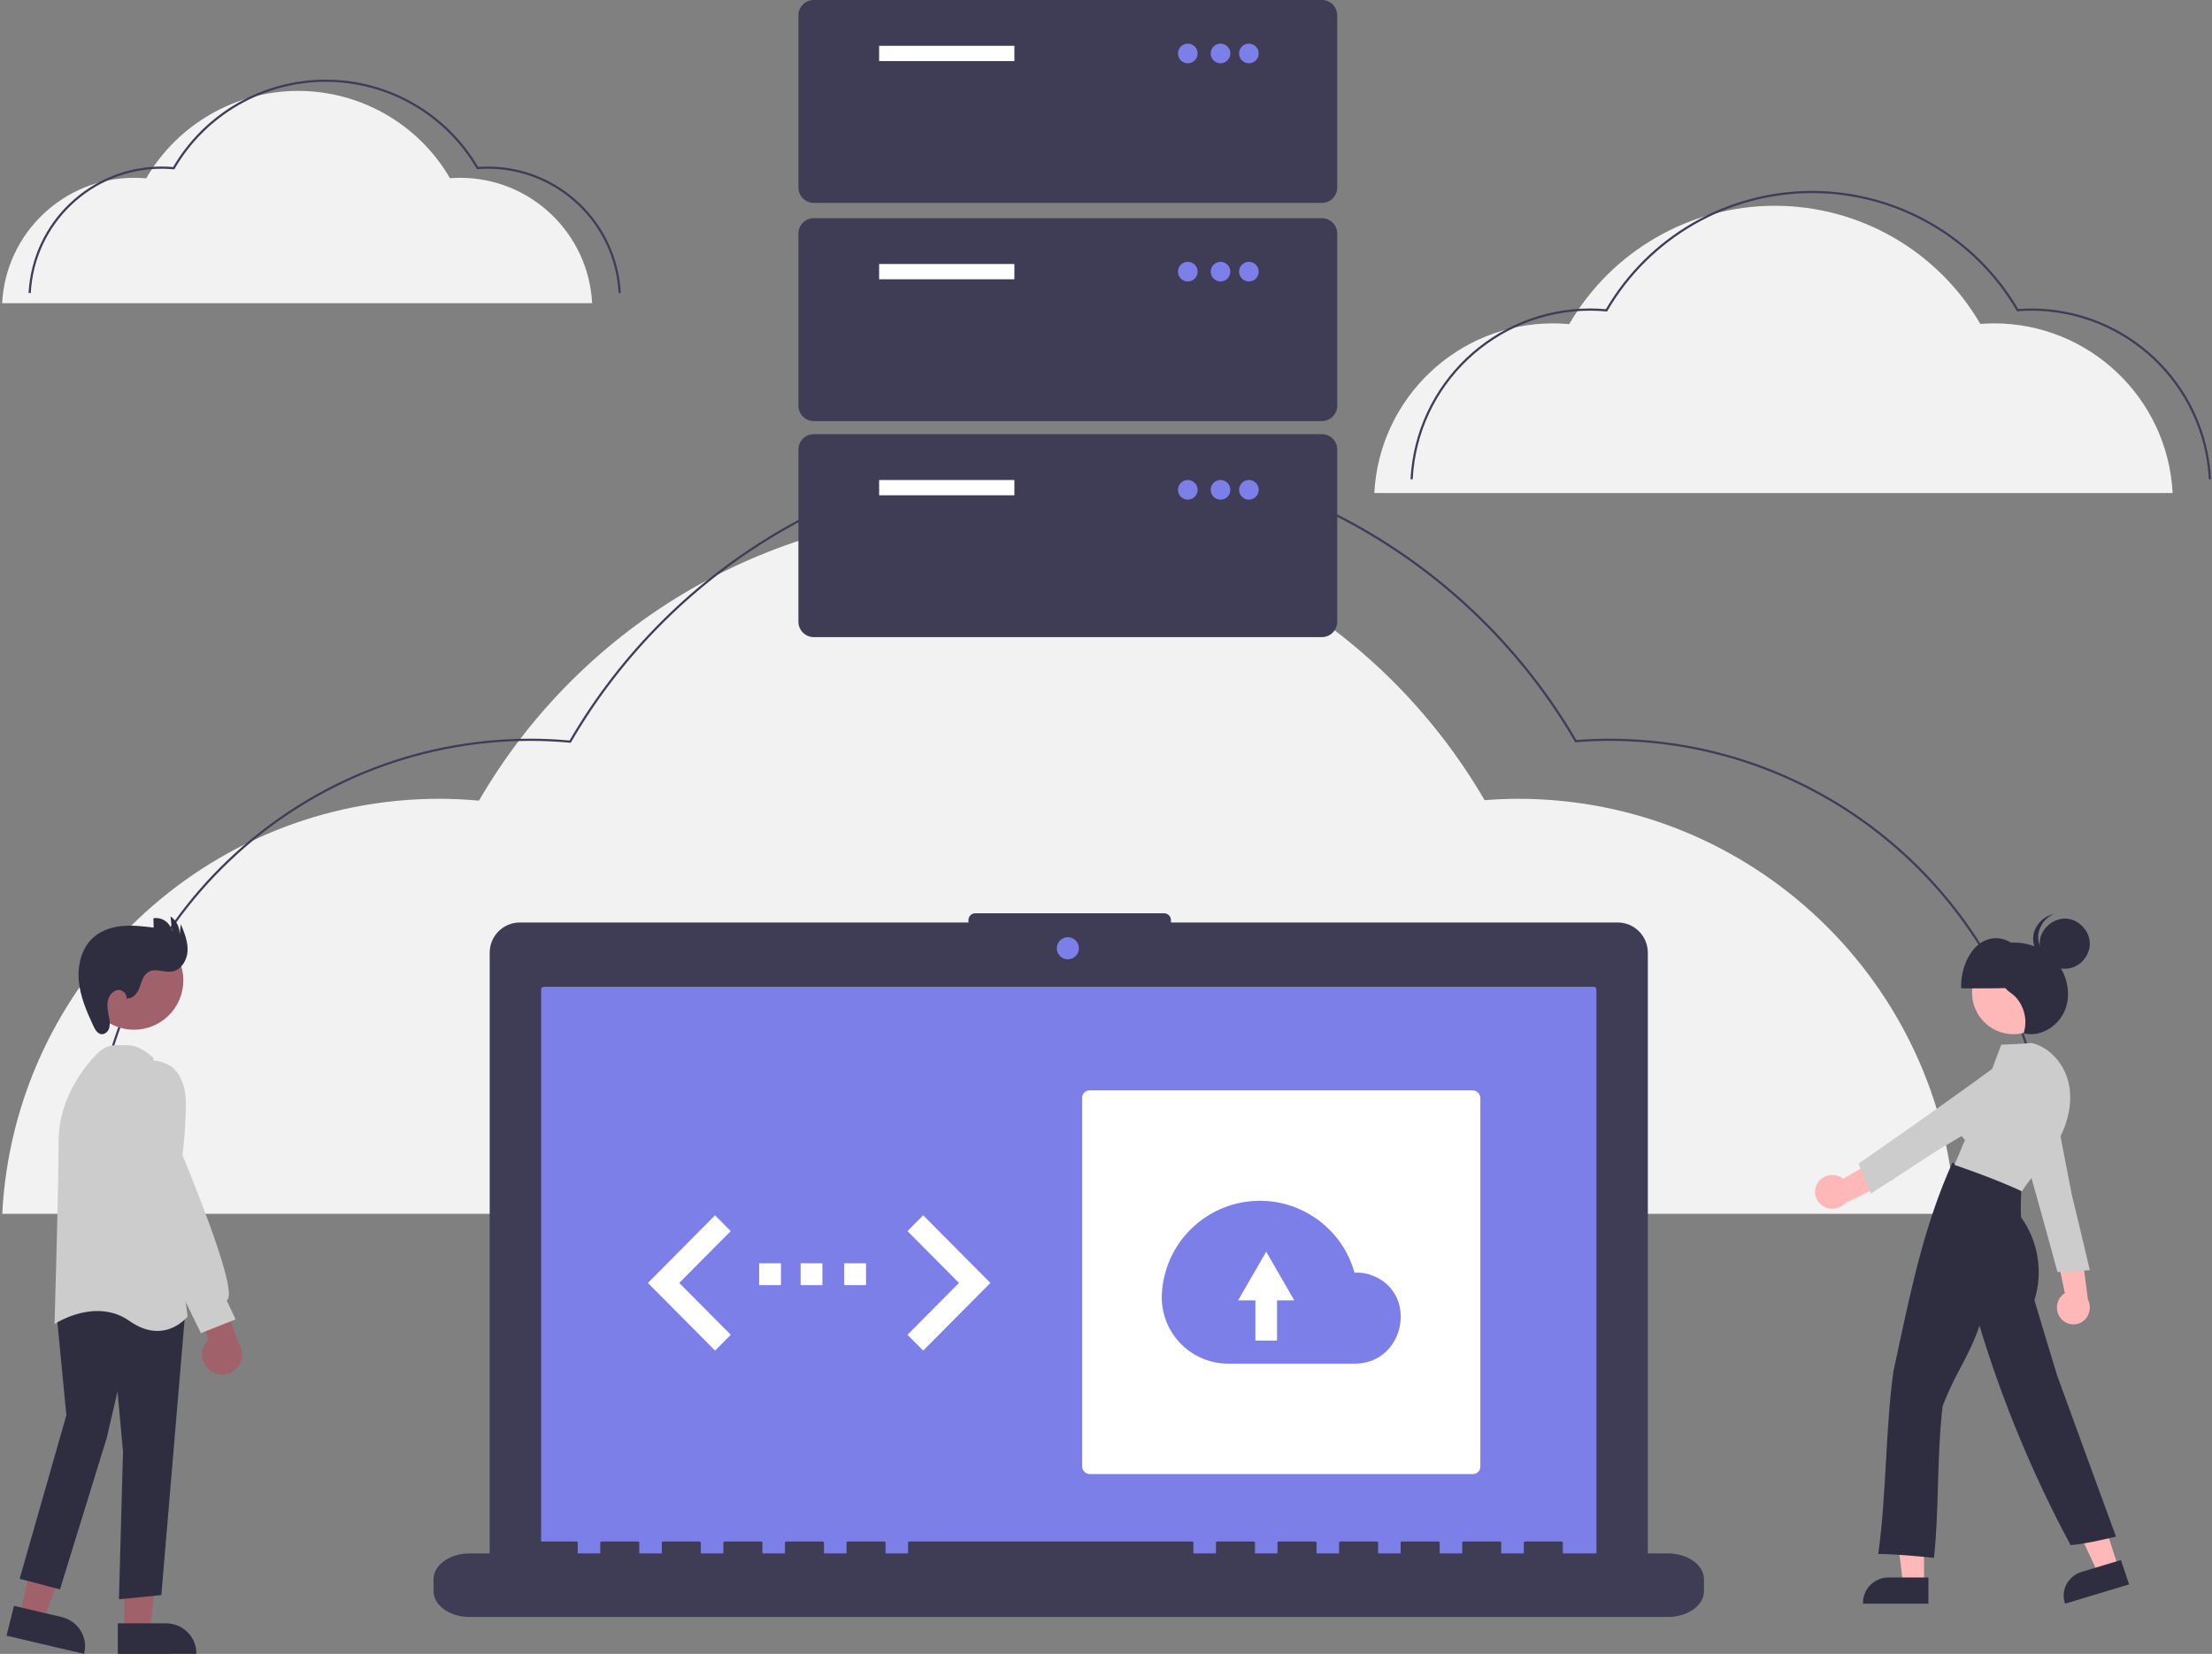 <?xml version="1.0" encoding="UTF-8"?>
<svg width="1014px" height="758px" viewBox="0 0 1014 758" version="1.1" xmlns="http://www.w3.org/2000/svg" xmlns:xlink="http://www.w3.org/1999/xlink">
    <rect x="0" y="0" width="1014" height="758" fill="#808080" stroke="none"/>
    <title>编组 16</title>
    <g id="页面-1" stroke="none" stroke-width="1" fill="none" fill-rule="evenodd">
        <g id="编组-16" transform="translate(0.975, 0)">
            <g id="编组-6" transform="translate(0.05, 207.24)">
                <path d="M0,349.094 C5.455,243.114 93.109,158.862 200.445,158.862 C206.545,158.862 212.569,159.18 218.531,159.713 C266.248,77.621 354.015,27.092 448.968,27.047 C543.92,27.002 631.735,77.448 679.53,159.495 C684.56,159.117 689.623,158.862 694.749,158.862 C802.085,158.862 889.739,243.114 895.194,349.094" id="路径" fill="#F2F2F2" fill-rule="nonzero"></path>
                <path d="M41.806,322.047 C47.261,216.067 134.915,131.815 242.251,131.815 C248.351,131.815 254.375,132.133 260.337,132.666 C308.054,50.574 395.821,0.045 490.774,0 C585.727,-0.045 673.541,50.401 721.336,132.448 C726.366,132.07 731.429,131.815 736.555,131.815 C843.891,131.815 931.545,216.067 937,322.047" id="路径" stroke="#3F3D56"></path>
            </g>
            <g id="编组-7" transform="translate(0, 37)">
                <path d="M0,101.967 C1.686,69.749 28.3,44.491 60.561,44.491 C62.404,44.491 64.224,44.587 66.026,44.748 C80.443,19.945 106.96,4.679 135.649,4.665 C164.337,4.652 190.869,19.893 205.31,44.682 C206.829,44.568 208.359,44.491 209.908,44.491 C242.169,44.491 268.783,69.749 270.469,101.967" id="路径" fill="#F2F2F2" fill-rule="nonzero"></path>
                <path d="M12.631,97.302 C14.317,65.084 40.931,39.826 73.192,39.826 C75.035,39.826 76.856,39.922 78.657,40.083 C93.074,15.28 119.591,0.014 148.28,-1.13686838e-13 C176.968,-0.014 203.5,15.228 217.941,40.017 C219.46,39.903 220.99,39.826 222.539,39.826 C254.8,39.826 281.414,65.084 283.1,97.302" id="路径" stroke="#3F3D56"></path>
            </g>
            <g id="编组-8" transform="translate(629.025, 88)">
                <path d="M-4.54747351e-13,137.967 C2.281,94.375 38.291,60.199 81.943,60.199 C84.437,60.199 86.899,60.329 89.337,60.547 C108.844,26.987 144.723,6.33 183.54,6.312 C222.358,6.294 258.257,26.916 277.796,60.457 C279.852,60.303 281.922,60.199 284.017,60.199 C327.669,60.199 363.679,94.375 365.96,137.967" id="路径" fill="#F2F2F2" fill-rule="nonzero"></path>
                <path d="M17.091,131.655 C19.372,88.063 55.382,53.887 99.033,53.887 C101.527,53.887 103.99,54.017 106.427,54.234 C125.934,20.675 161.814,0.018 200.631,5.68434189e-14 C239.448,-0.018 275.347,20.604 294.886,54.145 C296.942,53.991 299.012,53.887 301.108,53.887 C344.759,53.887 380.769,88.063 383.051,131.655" id="路径" stroke="#3F3D56"></path>
            </g>
            <g id="编组-15" transform="translate(2.025, 418.57)" fill-rule="nonzero">
                <g id="编组-10" transform="translate(195.737, 0)">
                    <path d="M542.795,4.22 L338.039,4.22 L338.039,3.148 C338.039,1.409 336.629,0 334.891,0 L248.342,0 C246.604,0 245.194,1.409 245.194,3.148 L245.194,4.22 L39.594,4.22 C31.944,4.22 25.743,10.421 25.743,18.07 L25.743,298.445 C25.743,306.095 31.944,312.296 39.594,312.296 L542.795,312.296 C550.445,312.296 556.646,306.095 556.646,298.445 L556.646,18.07 C556.646,10.421 550.445,4.22 542.795,4.22 Z" id="路径" fill="#3F3D56"></path>
                    <path d="M50.608,33.697 C49.893,33.697 49.312,34.278 49.312,34.994 L49.312,300.936 C49.312,301.651 49.893,302.231 50.608,302.231 L531.781,302.231 C532.496,302.231 533.077,301.651 533.077,300.936 L533.077,34.994 C533.077,34.278 532.496,33.697 531.781,33.697 L50.608,33.697 Z" id="路径" fill="#7D7FE9"></path>
                    <circle id="椭圆形" fill="#7D7FE9" cx="290.772" cy="16.037" r="5.064"></circle>
                    <path d="M565.867,293.399 L517.679,293.399 L517.679,288.423 C517.679,288.149 517.371,287.928 516.991,287.928 L500.469,287.928 C500.089,287.928 499.781,288.149 499.781,288.423 L499.781,293.399 L489.455,293.399 L489.455,288.423 C489.455,288.149 489.146,287.928 488.766,287.928 L472.244,287.928 C471.864,287.928 471.556,288.149 471.556,288.423 L471.556,293.399 L461.23,293.399 L461.23,288.423 C461.23,288.149 460.922,287.928 460.542,287.928 L444.02,287.928 C443.64,287.928 443.332,288.149 443.332,288.423 L443.332,293.399 L433.006,293.399 L433.006,288.423 C433.006,288.149 432.697,287.928 432.317,287.928 L415.795,287.928 C415.415,287.928 415.107,288.149 415.107,288.423 L415.107,293.399 L404.781,293.399 L404.781,288.423 C404.781,288.149 404.473,287.928 404.093,287.928 L387.571,287.928 C387.191,287.928 386.883,288.149 386.883,288.423 L386.883,293.399 L376.557,293.399 L376.557,288.423 C376.557,288.149 376.248,287.928 375.868,287.928 L359.346,287.928 C358.966,287.928 358.658,288.149 358.658,288.423 L358.658,293.399 L348.332,293.399 L348.332,288.423 C348.332,288.149 348.024,287.928 347.644,287.928 L218.224,287.928 C217.844,287.928 217.535,288.149 217.535,288.423 L217.535,293.399 L207.209,293.399 L207.209,288.423 C207.209,288.149 206.901,287.928 206.521,287.928 L189.999,287.928 C189.619,287.928 189.311,288.149 189.311,288.423 L189.311,293.399 L178.985,293.399 L178.985,288.423 C178.985,288.149 178.677,287.928 178.296,287.928 L161.775,287.928 C161.395,287.928 161.086,288.149 161.086,288.423 L161.086,293.399 L150.76,293.399 L150.76,288.423 C150.76,288.149 150.452,287.928 150.072,287.928 L133.55,287.928 C133.17,287.928 132.862,288.149 132.862,288.423 L132.862,293.399 L122.536,293.399 L122.536,288.423 C122.536,288.149 122.228,287.928 121.847,287.928 L105.326,287.928 C104.945,287.928 104.637,288.149 104.637,288.423 L104.637,293.399 L94.311,293.399 L94.311,288.423 C94.311,288.149 94.003,287.928 93.623,287.928 L77.101,287.928 C76.721,287.928 76.413,288.149 76.413,288.423 L76.413,293.399 L66.087,293.399 L66.087,288.423 C66.087,288.149 65.778,287.928 65.398,287.928 L48.877,287.928 C48.496,287.928 48.188,288.149 48.188,288.423 L48.188,293.399 L16.522,293.399 C7.397,293.399 0,298.717 0,305.276 L0,310.646 C0,317.206 7.397,322.523 16.522,322.523 L565.867,322.523 C574.992,322.523 582.389,317.206 582.389,310.646 L582.389,305.276 C582.389,298.717 574.992,293.399 565.867,293.399 Z" id="路径" fill="#3F3D56"></path>
                    <rect id="矩形" fill="#FFFFFF" x="297.326" y="81.191" width="182.539" height="175.82" rx="3.36"></rect>
                    <path d="M333.878,174.24 C335.122,152.247 352.101,134.387 374.003,132.033 C395.905,129.679 416.292,143.525 422.18,164.751 C422.726,164.732 423.27,164.71 423.82,164.71 C425.697,164.728 427.558,165.044 429.335,165.648 C451.722,172.999 445.827,206.423 422.264,206.423 L364.355,206.423 C356.08,206.447 348.151,203.1 342.395,197.154 C336.64,191.207 333.553,183.174 333.846,174.904 C333.855,174.683 333.865,174.462 333.878,174.24 Z" id="路径" fill="#7D7FE9"></path>
                    <polygon id="路径" fill="#FFFFFF" transform="translate(381.701, 175.482) scale(1, -1) translate(-381.701, -175.482) " points="386.66 173.539 386.66 155.118 376.741 155.118 376.741 173.539 368.822 173.539 375.261 184.693 381.701 195.846 388.14 184.693 394.579 173.539"></polygon>
                </g>
                <g id="编组-12" transform="translate(0, 0.06)">
                    <polygon id="路径" fill="#A0616A" points="6 321.716 16.796 324.37 32 283.287 16.067 279.37"></polygon>
                    <path d="M0,331.044 L3.411,317.37 L25.141,322.462 C32.755,324.255 37.435,331.684 35.603,339.069 L35.527,339.37 L0,331.044 Z" id="路径" fill="#2F2E41"></path>
                    <polygon id="路径" fill="#A0616A" points="54.002 329.37 65.521 329.369 71 285.37 54 285.37"></polygon>
                    <path d="M51,325.37 L73.019,325.37 L73.02,325.37 C80.741,325.37 87,331.499 87,339.06 L87,339.368 L51.001,339.37 L51,325.37 Z" id="路径" fill="#2F2E41"></path>
                    <polygon id="路径" fill="#2F2E41" points="51.519 314.37 53.387 246.608 50.871 219.131 45.96 240.276 24.5 309.812 6 304.974 27.425 229.999 22.772 181.909 36.142 173.37 36.322 173.402 82 181.768 70.966 312.437"></polygon>
                    <path d="M69.113,191.37 C65.449,191.37 61.163,190.19 56.392,186.823 C41.125,176.054 22.921,187.639 22.739,187.756 L22,188.237 L22.026,187.356 C22.044,186.729 23.873,124.361 23.873,104.291 C23.873,83.557 37.407,68.418 41.555,64.272 C45.626,60.202 49.052,60.292 53.389,60.405 C54.136,60.424 54.915,60.445 55.734,60.445 C61.402,60.445 66.911,65.887 67.143,66.118 L67.254,66.229 L67.274,66.384 L83,184.733 L82.88,184.885 C82.807,184.978 77.643,191.37 69.113,191.37 Z" id="路径" fill="#CCCCCC"></path>
                    <circle id="椭圆形" fill="#A0616A" transform="translate(58.428, 30.698) rotate(-61.337) translate(-58.428, -30.698) " cx="58.428" cy="30.698" r="22.62"></circle>
                    <path d="M93.173,209.402 C91.041,207.74 89.75,205.214 89.648,202.504 C89.546,199.793 90.643,197.176 92.645,195.357 L80,165.37 L96.556,168.433 L106.025,196.44 C108.905,200.104 108.604,205.354 105.325,208.66 C102.046,211.967 96.826,212.286 93.173,209.402 L93.173,209.402 Z" id="路径" fill="#A0616A"></path>
                    <path d="M89.093,192.37 L66.087,145.14 L56,109.594 L56.008,78.714 C56.031,78.592 58.402,66.58 67.192,67.411 C75.162,68.188 79.454,72.11 81.545,80.525 C83.321,87.674 80.892,108.882 80.657,110.884 C82.199,114.564 105.336,170.041 101.506,176.722 C101.362,176.982 101.154,177.2 100.9,177.353 L105,186.064 L89.093,192.37 Z" id="路径" fill="#CCCCCC"></path>
                    <path d="M55.358,38.883 C58.049,39.239 60.079,36.44 61.021,33.852 C61.962,31.265 62.679,28.252 65.019,26.855 C68.215,24.945 72.305,27.242 75.96,26.612 C80.088,25.9 82.772,21.453 82.982,17.201 C83.192,12.95 81.528,8.861 79.896,4.942 L79.326,9.813 C79.481,6.456 77.908,3.258 75.174,1.37 L75.908,8.517 C75.593,6.526 74.509,4.744 72.899,3.566 C71.288,2.388 69.282,1.911 67.324,2.24 L67.44,6.499 C62.672,5.922 57.863,5.345 53.081,5.784 C48.299,6.223 43.484,7.762 39.86,10.963 C34.439,15.753 32.459,23.639 33.124,30.909 C33.788,38.179 36.74,45.009 39.817,51.607 C40.591,53.267 41.662,55.14 43.457,55.352 C45.069,55.542 46.545,54.171 47.047,52.601 C47.433,50.99 47.418,49.307 47.003,47.703 C46.549,45.253 45.978,42.748 46.404,40.292 C46.831,37.837 48.568,35.41 51.003,35.109 C53.438,34.808 55.929,37.638 54.758,39.829 L55.358,38.883 Z" id="路径" fill="#2F2E41"></path>
                </g>
                <g id="编组-13" transform="translate(829, 0.43)">
                    <path d="M112.779,185.333 C111.318,183.624 110.67,181.339 111.009,179.093 C111.347,176.847 112.639,174.87 114.536,173.695 L109,147 L121.875,152.174 L125.158,176.73 C126.91,180.206 125.852,184.476 122.694,186.671 C119.536,188.865 115.276,188.29 112.779,185.333 L112.779,185.333 Z" id="路径" fill="#FFB8B8"></path>
                    <path d="M111.175,164 L111.103,163.735 C103.808,137.044 96.267,109.453 87.06,79.411 L87,79.214 L87.203,79.097 C92.335,76.135 100.047,76.332 105.144,79.555 C109.869,82.566 112.19,88.176 110.953,93.6 L117.668,128.233 C120.398,139.553 123.223,151.271 125.923,162.825 L126,163.153 L125.582,163.179 C120.665,163.489 115.586,163.809 111.516,163.985 L111.175,164 Z" id="路径" fill="#CCCCCC"></path>
                    <polygon id="路径" fill="#FFB8B8" points="50 308 40.514 308 36 271 50 271"></polygon>
                    <path d="M52,316 L22,316 L22,315.622 C22.007,309.206 27.231,304.007 33.677,304 L52,304 L52,316 Z" id="路径" fill="#2F2E41"></path>
                    <polygon id="路径" fill="#FFB8B8" points="139 299.1 129.757 302 114 268.28 127.641 264"></polygon>
                    <path d="M114.683,316 L114.565,315.649 C112.565,309.682 116.043,303.309 122.34,301.402 L140.246,296 L144,307.155 L114.683,316 Z" id="路径" fill="#2F2E41"></path>
                    <circle id="椭圆形" fill="#FFB8B8" cx="91" cy="36" r="19"></circle>
                    <path d="M98.997,33.405 C99.105,25.548 95.908,17.767 90.965,13.855 C86.161,9.94 79.337,10.064 74.671,14.151 C69.804,18.241 66.757,26.136 67.015,33.986 C77.919,34.018 88.823,34.05 98.997,33.405 Z" id="路径" fill="#2F2E41"></path>
                    <path d="M54.541,295 L54.162,294.963 C45.951,294.156 37.461,293.322 29.436,293.226 L29,293.221 L29.06,292.788 C30.961,278.991 31.767,264.648 32.546,250.777 C33.316,237.081 34.111,222.918 35.965,209.467 C36.749,205.866 37.513,202.307 38.275,198.76 C44.576,169.415 50.529,141.697 62.815,114.259 L62.931,114 L63.213,114.034 C74.741,115.432 85.818,119.646 94.403,125.9 L94.57,126.021 L94.562,126.227 C94.396,130.489 94.225,134.895 94.478,138.908 C102.379,149.907 104.647,163.992 100.602,176.924 C103.982,188.244 107.477,199.945 111.043,211.489 C119.703,235.276 128.664,259.893 137.849,284.847 L138,285.256 L137.576,285.356 C130.967,286.91 124.15,288.513 117.424,289.136 L117.17,289.159 L117.049,288.934 C99.898,256.952 85.95,223.348 75.409,188.612 C73.114,195.625 69.808,201.956 66.604,208.088 C63.541,213.666 60.845,219.438 58.535,225.368 C57.117,237.032 56.741,249.67 56.377,261.89 C56.034,273.445 55.709,284.359 54.583,294.621 L54.541,295 Z" id="路径" fill="#2F2E41"></path>
                    <path d="M84.745,13.677 C92.831,11.899 101.776,13.59 108.126,19.158 C114.476,24.725 117.701,34.357 115.092,42.617 C112.483,50.877 103.626,56.689 95.618,54.556 C97.912,47.958 95.33,39.857 89.722,36.057 C83.072,31.55 81.241,20.79 84.745,13.677 Z" id="路径" fill="#2F2E41"></path>
                    <path d="M94.853,127 L94.554,126.863 C84.117,122.058 73.883,118.371 64.295,115.007 L64.001,114.943 L64,114.083 L64.191,114.15 C64.231,114.06 64.276,113.959 64.322,113.858 C64.453,113.565 64.542,113.366 64.618,113.234 L64.616,113.233 C65.415,111.59 66.051,110.001 66.665,108.465 C67.299,106.88 67.954,105.243 68.8,103.511 C64.609,99.271 63.318,92.923 65.513,87.359 C67.631,82.293 73.032,78.348 78.707,77.693 C80.786,71.917 85.419,59.78 85.419,59.78 C85.419,59.78 95.162,59.51 99.08,59.008 L99.146,59 L99.211,59.014 C107.765,60.906 114.906,69.073 116.577,78.877 C117.987,87.151 115.845,96.615 110.546,105.526 C107.828,109.884 104.821,114.052 101.548,118.002 C99.161,121.014 96.907,123.858 95.034,126.723 L94.853,127 Z" id="路径" fill="#CCCCCC"></path>
                    <path d="M112.798,24.869 C106.974,24 102.402,18.05 103.064,12.202 C103.726,6.355 109.512,1.576 115.383,2.03 C121.253,2.483 126.236,8.094 125.991,13.974 C125.746,19.854 120.233,25.978 112.798,24.869 Z" id="路径" fill="#2F2E41"></path>
                    <path d="M112.004,22.075 C106.247,21.196 101.726,15.18 102.381,9.267 C102.961,5.179 105.551,1.681 109.243,0 C104.6,1.039 100.603,5.175 100.063,10.057 C99.409,15.97 103.929,21.986 109.687,22.864 C111.832,23.208 114.029,22.894 116,21.962 C114.686,22.244 113.332,22.282 112.004,22.075 L112.004,22.075 Z" id="路径" fill="#2F2E41"></path>
                    <path d="M1.044,123.445 C2.191,121.461 4.184,120.071 6.489,119.65 C8.793,119.229 11.172,119.82 12.984,121.264 L37,107 L36.506,121.19 L13.776,132.56 C11.013,135.416 6.486,135.816 3.238,133.49 C-0.011,131.165 -0.953,126.849 1.044,123.445 L1.044,123.445 Z" id="路径" fill="#FFB8B8"></path>
                    <path d="M20,114.317 L20.226,114.159 C42.983,98.302 66.508,81.91 91.794,63.123 L91.96,63 L92.137,63.152 C96.62,66.99 98.976,74.323 97.617,80.21 C96.336,85.676 91.812,89.751 86.291,90.411 L55.857,108.395 C46.084,114.778 35.969,121.384 25.967,127.818 L25.684,128 L25.521,127.615 C23.609,123.086 21.634,118.408 20.126,114.633 L20,114.317 Z" id="路径" fill="#CCCCCC"></path>
                </g>
                <g id="编组-14" transform="translate(294, 138.43)" fill="#FFFFFF">
                    <polygon id="路径" points="119 54.759 142.606 31 119 7.241 126.197 0 157 31 126.197 62 119 54.759"></polygon>
                    <rect id="矩形" x="51" y="22" width="10" height="10"></rect>
                    <rect id="矩形" x="90" y="22" width="10" height="10"></rect>
                    <rect id="矩形" x="70" y="22" width="10" height="10"></rect>
                    <polygon id="路径" points="38 54.759 14.37 31 37.976 7.241 30.779 0 0 31 30.803 62"></polygon>
                </g>
            </g>
            <g id="编组-9" transform="translate(365.025, -0)" fill-rule="nonzero">
                <path d="M239.983,93 L7.017,93 C3.143,92.995 0.004,89.844 0,85.955 L0,7.045 C0.004,3.156 3.144,0.005 7.017,0 L239.983,0 C243.857,0.004 246.996,3.156 247,7.045 L247,85.955 C246.996,89.844 243.857,92.996 239.983,93 L239.983,93 Z" id="路径" fill="#3F3D56"></path>
                <rect id="矩形" fill="#FFFFFF" x="37" y="21" width="62" height="7"></rect>
                <circle id="椭圆形" fill="#7D7FE9" cx="178.5" cy="24.5" r="4.5"></circle>
                <circle id="椭圆形" fill="#7D7FE9" cx="193.5" cy="24.5" r="4.5"></circle>
                <circle id="椭圆形" fill="#7D7FE9" cx="206.5" cy="24.5" r="4.5"></circle>
                <path d="M239.983,193 L7.017,193 C3.143,192.995 0.004,189.844 0,185.955 L0,107.045 C0.004,103.156 3.144,100.005 7.017,100 L239.983,100 C243.857,100.004 246.996,103.156 247,107.045 L247,185.955 C246.996,189.844 243.857,192.996 239.983,193 L239.983,193 Z" id="路径" fill="#3F3D56"></path>
                <rect id="矩形" fill="#FFFFFF" x="37" y="121" width="62" height="7"></rect>
                <circle id="椭圆形" fill="#7D7FE9" cx="178.5" cy="124.5" r="4.5"></circle>
                <circle id="椭圆形" fill="#7D7FE9" cx="193.5" cy="124.5" r="4.5"></circle>
                <circle id="椭圆形" fill="#7D7FE9" cx="206.5" cy="124.5" r="4.5"></circle>
                <path d="M239.983,292 L7.017,292 C3.143,291.995 0.004,288.844 0,284.955 L0,206.045 C0.004,202.156 3.144,199.005 7.017,199 L239.983,199 C243.857,199.004 246.996,202.156 247,206.045 L247,284.955 C246.996,288.844 243.857,291.996 239.983,292 L239.983,292 Z" id="路径" fill="#3F3D56"></path>
                <rect id="矩形" fill="#FFFFFF" x="37" y="220" width="62" height="7"></rect>
                <circle id="椭圆形" fill="#7D7FE9" cx="178.5" cy="224.5" r="4.5"></circle>
                <circle id="椭圆形" fill="#7D7FE9" cx="193.5" cy="224.5" r="4.5"></circle>
                <circle id="椭圆形" fill="#7D7FE9" cx="206.5" cy="224.5" r="4.5"></circle>
            </g>
        </g>
    </g>
</svg>